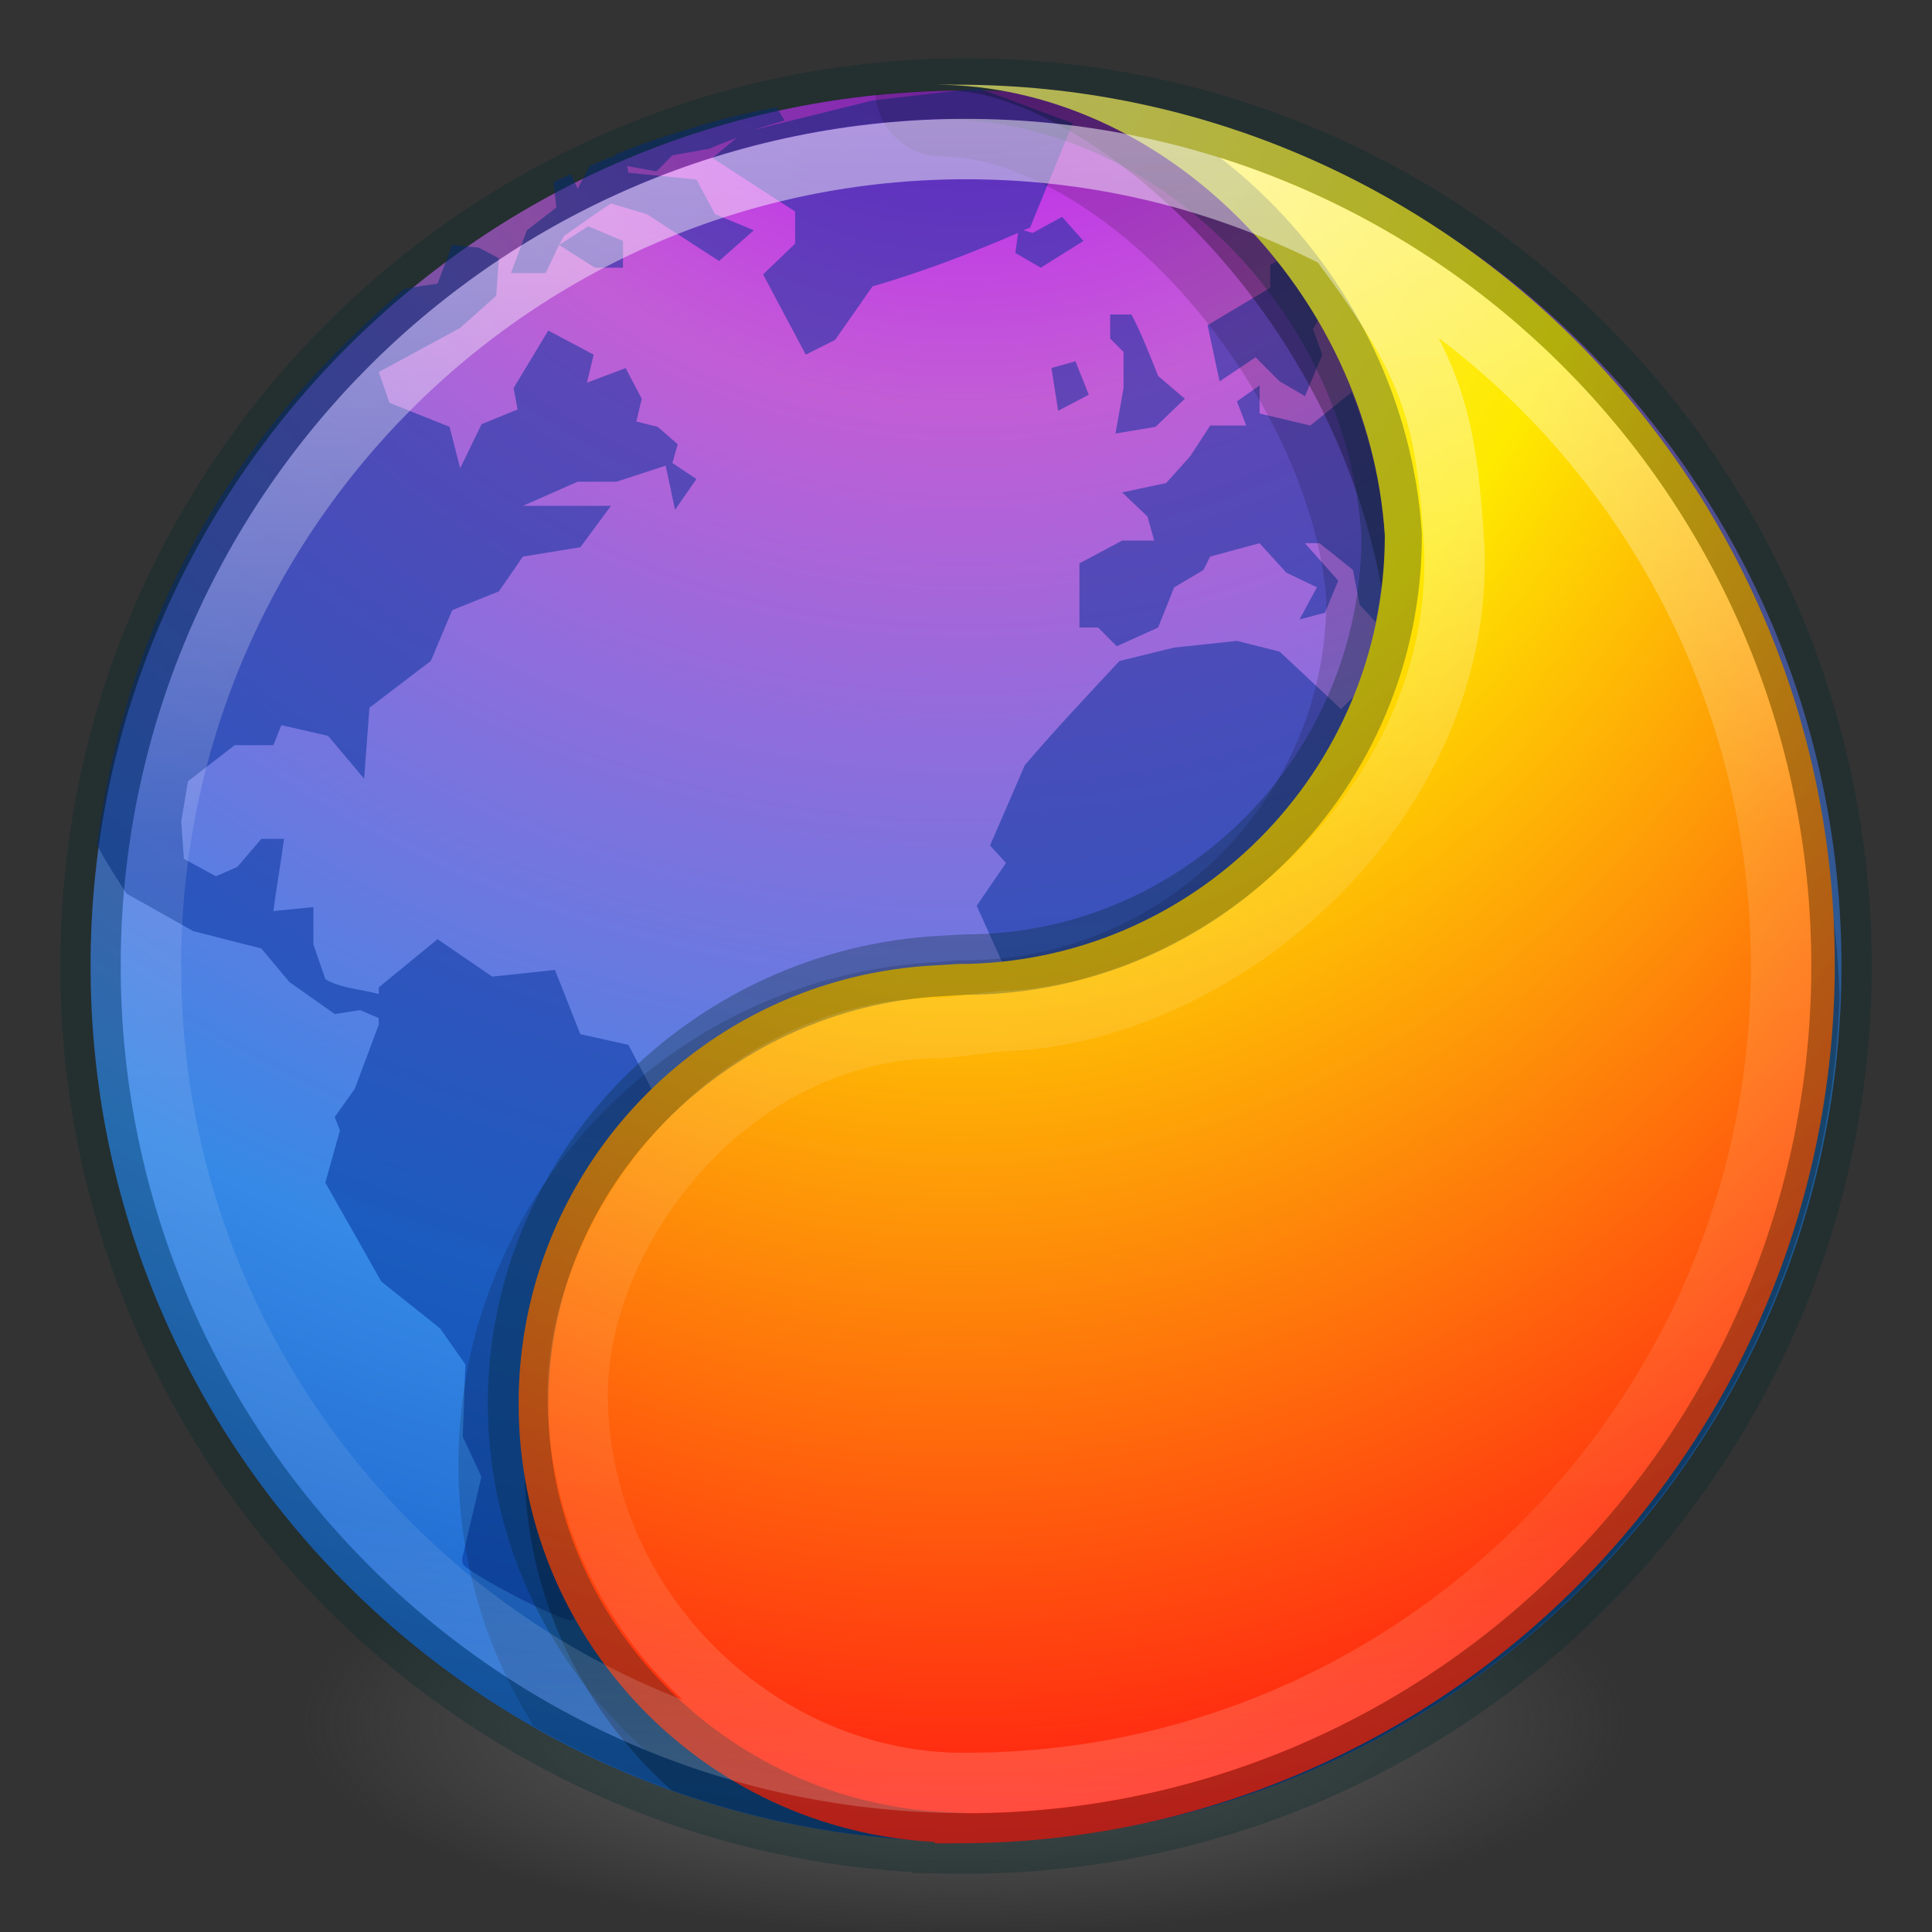 <?xml version="1.0" encoding="UTF-8" standalone="no"?>
<svg
   version="1.1"
   width="32"
   height="32"
   id="svg4505"
   sodipodi:docname="32.svg"
   inkscape:version="1.1.2 (0a00cf5339, 2022-02-04)"
   xmlns:inkscape="http://www.inkscape.org/namespaces/inkscape"
   xmlns:sodipodi="http://sodipodi.sourceforge.net/DTD/sodipodi-0.dtd"
   xmlns:xlink="http://www.w3.org/1999/xlink"
   xmlns="http://www.w3.org/2000/svg"
   xmlns:svg="http://www.w3.org/2000/svg"
   xmlns:rdf="http://www.w3.org/1999/02/22-rdf-syntax-ns#"
   xmlns:cc="http://creativecommons.org/ns#"
   xmlns:dc="http://purl.org/dc/elements/1.1/">
  <rect width="100%" height="100%" fill="#333333" stroke="none"/>
  <sodipodi:namedview
     id="namedview39"
     pagecolor="#ffffff"
     bordercolor="#666666"
     borderopacity="1.0"
     inkscape:pageshadow="2"
     inkscape:pageopacity="0.0"
     inkscape:pagecheckerboard="0"
     showgrid="false"
     inkscape:zoom="20.48"
     inkscape:cx="15.454102"
     inkscape:cy="23.291016"
     inkscape:window-width="1920"
     inkscape:window-height="1019"
     inkscape:window-x="0"
     inkscape:window-y="30"
     inkscape:window-maximized="1"
     inkscape:current-layer="svg4505" />
  <defs
     id="defs4507">
    <linearGradient
       id="linearGradient3820-7-2-2">
      <stop
         id="stop3822-2-6-36"
         style="stop-color:#3d3d3d;stop-opacity:1"
         offset="0" />
      <stop
         id="stop3864-8-7-6"
         style="stop-color:#686868;stop-opacity:0.498"
         offset="0.5" />
      <stop
         id="stop3824-1-2-4"
         style="stop-color:#686868;stop-opacity:0"
         offset="1" />
    </linearGradient>
    <radialGradient
       cx="99.157"
       cy="186.171"
       r="62.769"
       fx="99.157"
       fy="186.171"
       id="radialGradient3043"
       xlink:href="#linearGradient3820-7-2-2"
       gradientUnits="userSpaceOnUse"
       gradientTransform="matrix(0.175,0,0,0.056,-1.377,18.119)" />
    <linearGradient
       id="linearGradient2867-449-88-871-390-598-476-591-434-148-57-177-3-8">
      <stop
         id="stop3750-8-9"
         style="stop-color:#c000ff;stop-opacity:1"
         offset="0" />
      <stop
         id="stop3752-3-2"
         style="stop-color:#c25dd6;stop-opacity:1"
         offset="0.262" />
      <stop
         id="stop3754-7-2"
         style="stop-color:#3689e6;stop-opacity:1"
         offset="0.705" />
      <stop
         id="stop3756-9-3"
         style="stop-color:#0d52bf;stop-opacity:1"
         offset="1" />
    </linearGradient>
    <radialGradient
       xlink:href="#linearGradient2867-449-88-871-390-598-476-591-434-148-57-177-3-8"
       id="radialGradient3146"
       gradientUnits="userSpaceOnUse"
       gradientTransform="matrix(0,1.767,-1.87,-4.8107771e-8,31.799,-9.591)"
       cx="3.972"
       cy="8.45"
       fx="3.972"
       fy="8.45"
       r="20" />
    <linearGradient
       id="linearGradient4806-9">
      <stop
         offset="0"
         style="stop-color:#ffffff;stop-opacity:1"
         id="stop4808-49" />
      <stop
         offset="0.424"
         style="stop-color:#ffffff;stop-opacity:0.235"
         id="stop4810-05" />
      <stop
         offset="0.821"
         style="stop-color:#ffffff;stop-opacity:0.157"
         id="stop4812-6" />
      <stop
         offset="1"
         style="stop-color:#ffffff;stop-opacity:0.392"
         id="stop4814-7" />
    </linearGradient>
    <linearGradient
       gradientTransform="matrix(1.119,0,0,1.122,-64.797,-15.267)"
       gradientUnits="userSpaceOnUse"
       xlink:href="#linearGradient4806-9"
       id="linearGradient4338-5-6"
       y2="40.496"
       x2="71.204"
       y1="15.369"
       x1="71.204" />
    <radialGradient
       gradientTransform="matrix(0,2.776,-2.188,-3.1515899e-8,34.375,-2.076)"
       gradientUnits="userSpaceOnUse"
       xlink:href="#linearGradient4223"
       id="radialGradient3126-7-25-24"
       fy="8.45"
       fx="0.667"
       r="20"
       cy="8.45"
       cx="-1.265" />
    <linearGradient
       id="linearGradient4526"
       inkscape:swatch="solid">
      <stop
         style="stop-color:#ffffff;stop-opacity:1;"
         offset="0"
         id="stop4528" />
    </linearGradient>
    <linearGradient
       id="linearGradient4223">
      <stop
         offset="0"
         style="stop-color:#fff480;stop-opacity:1"
         id="stop4225" />
      <stop
         offset="0.262"
         style="stop-color:#fee900;stop-opacity:1"
         id="stop4227" />
      <stop
         offset="0.661"
         style="stop-color:#ff0015;stop-opacity:1"
         id="stop4229" />
      <stop
         offset="1"
         style="stop-color:#911204;stop-opacity:1"
         id="stop4231" />
    </linearGradient>
  </defs>
  <path
     d="m 27,28.5 a 11,3.5 0 1 1 -22,0 11,3.5 0 1 1 22,0 z"
     id="path3818-0-2"
     style="fill:url(#radialGradient3043);fill-opacity:1;stroke:none" />
  <path
     d="M 16,1.5 C 7.999,1.5 1.5,7.999 1.5,16 1.5,24.001 7.999,30.5 16,30.5 24.001,30.5 30.5,24.001 30.5,16 30.5,7.999 24.001,1.5 16,1.5 z"
     id="path2555"
     style="color:#000000;fill:url(#radialGradient3146);fill-opacity:1;fill-rule:nonzero;stroke:none;stroke-width:1;marker:none;visibility:visible;display:inline;overflow:visible;enable-background:accumulate" />
  <path
     d="m 16.177,1.465 -1.724,0.199 -1.967,0.487 c 0.166,-0.055 0.336,-0.102 0.508,-0.155 L 12.861,1.775 c -0.413,0.083 -0.816,0.172 -1.216,0.288 -0.02,0.006 -0.046,0.016 -0.066,0.022 -0.469,0.138 -0.923,0.284 -1.37,0.465 l -0.044,0.044 -0.088,0.022 C 9.974,2.66 9.868,2.705 9.767,2.75 L 9.568,3.127 9.457,2.883 c -0.092,0.043 -0.197,0.088 -0.287,0.133 l 0.044,0.421 -0.486,0.377 -0.265,0.709 0.575,0 0.221,-0.465 0.088,-0.155 C 9.603,3.73 9.859,3.536 10.12,3.371 l 0.597,0.177 c 0.396,0.255 0.797,0.521 1.194,0.775 L 12.485,3.814 11.844,3.548 11.535,2.972 10.408,2.861 l -0.022,-0.111 0.486,0.089 0.265,-0.266 0.619,-0.111 c 0.144,-0.066 0.297,-0.123 0.442,-0.177 l -0.398,0.332 1.37,0.886 0,0.532 -0.531,0.51 0.707,1.329 0.486,-0.244 0.619,-0.886 C 15.309,4.493 16.054,4.205 16.862,3.858 l -0.044,0.332 0.42,0.244 0.707,-0.443 -0.354,-0.399 -0.486,0.266 -0.155,-0.044 c 0.035,-0.015 0.075,-0.029 0.111,-0.044 l 0.707,-1.728 -1.547,-0.576 c -0.02,-4.375e-4 -0.024,3.581e-4 -0.044,0 z m -6.919,2.592 0.597,0.377 0.464,0 0,-0.443 L 9.744,3.747 Z m -1.768,0 -0.243,0.642 c 0,0 -0.439,0.062 -0.553,0.089 -1.455,1.271 -4.401,4.015 -5.084,9.194 0.027,0.12 0.486,0.82 0.486,0.82 l 1.105,0.62 1.127,0.288 0.464,0.554 0.752,0.532 0.42,-0.066 0.309,0.133 0,0.111 -0.398,1.063 -0.332,0.465 0.088,0.222 -0.243,0.864 0.928,1.639 0.973,0.775 0.42,0.598 -0.044,1.196 0.309,0.665 -0.309,1.307 c -0.005,0.016 -0.02,0.068 0,0.133 0.041,0.131 1.707,1.005 1.813,0.931 0.026,-0.019 0.021,-0.027 0.044,-0.044 -0.588,-1.049 -0.928,-2.255 -0.928,-3.545 0,-2.042 0.856,-3.865 2.21,-5.184 L 10.408,17.306 9.612,17.129 9.192,16.065 8.153,16.176 7.247,15.556 l -0.973,0.798 0,0.111 C 5.985,16.385 5.647,16.37 5.39,16.22 l -0.199,-0.576 0,-0.62 -0.663,0.066 c 0.053,-0.398 0.123,-0.798 0.177,-1.196 l -0.376,0 -0.398,0.465 -0.354,0.155 -0.531,-0.288 -0.044,-0.62 0.111,-0.665 0.774,-0.598 0.641,0 L 4.66,12.011 5.434,12.188 6.031,12.897 6.119,11.723 7.136,10.947 7.49,10.106 8.263,9.795 8.661,9.219 9.612,9.064 10.12,8.378 l -1.459,0 0.906,-0.399 0.641,0 0.818,-0.266 0.155,0.731 L 11.535,7.934 11.137,7.669 11.225,7.358 10.894,7.07 10.54,6.982 10.629,6.605 10.363,6.096 9.722,6.339 9.833,5.874 9.081,5.475 8.507,6.428 8.573,6.782 7.976,7.026 7.622,7.757 7.446,7.07 6.451,6.672 6.274,6.162 7.622,5.431 8.219,4.899 8.263,4.279 7.932,4.102 Z m 13.661,0.266 -0.111,0.066 0,0.377 -1.039,0.62 0.199,0.931 0.597,-0.399 0.398,0.399 0.42,0.244 0.287,-0.687 -0.155,-0.421 0.088,-0.155 C 21.631,4.95 21.4,4.636 21.15,4.323 Z m -2.763,0.886 0,0.399 0.221,0.222 0,0.598 -0.133,0.753 0.663,-0.111 0.486,-0.465 -0.442,-0.377 C 19.043,5.876 18.916,5.548 18.741,5.209 Z m -0.575,0.775 -0.398,0.111 0.111,0.709 0.508,-0.266 z m 3.05,0.399 -0.376,0.266 0.155,0.399 -0.597,0 -0.332,0.51 -0.398,0.443 -0.729,0.155 0.42,0.399 0.111,0.399 -0.531,0 -0.707,0.377 0,1.063 0.309,0 0.309,0.31 0.685,-0.31 0.265,-0.665 0.486,-0.288 0.111,-0.222 0.818,-0.222 0.442,0.487 0.508,0.244 -0.287,0.532 0.42,-0.111 0.221,-0.532 -0.553,-0.62 0.243,0 0.553,0.443 0.111,0.576 0.265,0.288 C 22.881,9.843 22.941,9.354 22.941,8.865 22.888,8.034 22.685,7.249 22.388,6.494 l -0.685,0.554 -0.84,-0.199 z m -0.376,4.232 -1.039,0.111 -0.906,0.222 c -0.521,0.56 -1.076,1.147 -1.569,1.728 l -0.575,1.329 0.265,0.288 -0.486,0.709 0.42,0.931 c 2.647,-0.278 4.875,-2.026 5.836,-4.409 l -0.221,0.222 -1.017,-0.953 z"
     id="path6534-2"
     style="color:#000000;display:inline;overflow:visible;visibility:visible;opacity:0.5;fill:#002e99;fill-opacity:1;fill-rule:nonzero;stroke:none;stroke-width:1;marker:none;enable-background:accumulate" />
  <g
     id="g4341"
     transform="translate(41.927,-0.454)">
    <path
       style="color:#000000;display:inline;overflow:visible;visibility:visible;opacity:0.3;fill:#000000;fill-opacity:1;fill-rule:nonzero;stroke:none;stroke-width:1;marker:none;enable-background:accumulate"
       id="path2555-1-30-7"
       d="m -26.209,1.954 c 2.284,0 7.344,4.086 7.344,10.214 0,3.897 -3.187,5.286 -7.094,5.286 l -0.375,0.031 c -3.836,0.194 -6.906,3.344 -6.906,7.219 0,2.147 0.947,4.082 2.438,5.406 1.523,0.544 3.167,0.844 4.875,0.844 7.83,0 14.2,-6.235 14.469,-14 -0.264,-7.798 -6.632,-14.981 -14.469,-15 -0.011,0 -0.021,-2.3e-5 -0.031,0 -0.083,0 -0.167,0 -0.25,0 z" />
    <path
       style="color:#000000;display:inline;overflow:visible;visibility:visible;opacity:0.15;fill:#000000;fill-opacity:1;fill-rule:nonzero;stroke:none;stroke-width:1;marker:none;enable-background:accumulate"
       id="path4390"
       d="m -25.927,1.954 c -0.511,0 -1.003,0.011 -1.5,0.062 a 1.108,1.108 0 0 0 1.094,1.031 c 1.217,0 2.795,0.899 4.062,2.344 1.254,1.429 2.188,3.326 2.312,5 10e-4,0.019 -0.001,0.044 0,0.062 -0.034,3.264 -2.713,5.906 -6,5.906 a 1.108,1.108 0 0 0 -0.094,0 l -0.344,0.031 -0.031,0 c -4.396,0.239 -7.906,3.863 -7.906,8.312 0,1.601 0.458,3.09 1.25,4.344 2.115,1.207 4.55,1.906 7.156,1.906 8.001,0 14.5,-6.499 14.5,-14.5 0,-8.001 -6.499,-14.5 -14.5,-14.5 z" />
  </g>
  <path
     d="m 15.484,1.403 c 3.775,0 7.194,3.432 7.453,7.469 5e-6,3.915 -3.174,7.095 -7.08,7.095 l -0.373,0.023 c -3.836,0.195 -6.894,3.366 -6.894,7.259 0,3.892 3.058,7.063 6.894,7.259 l 0,0.023 c 0.124,0.003 0.247,0 0.373,0 8.018,0 14.533,-6.529 14.533,-14.564 0,-8.035 -6.515,-14.564 -14.533,-14.564 -0.125,0 -0.248,-0.003 -0.373,5.9e-6 z"
     id="path2555-1-1"
     style="color:#000000;display:inline;overflow:visible;visibility:visible;fill:url(#radialGradient3126-7-25-24);fill-opacity:1;fill-rule:nonzero;stroke:none;stroke-width:1;marker:none;enable-background:accumulate" />
  <path
     d="m 15.602,1.477 c 3.775,0 7.19,3.351 7.449,7.388 5e-6,3.915 -3.167,7.112 -7.073,7.112 l -0.376,0.022 c -3.836,0.195 -7.022,3.352 -7.022,7.245 0,3.892 3.186,7.072 7.022,7.267 l 0,0.022 c 0.124,0.003 0.251,0 0.376,0 M 16,1.466 c -8.001,0 -14.501,6.514 -14.501,14.534 0,8.019 6.5,14.534 14.501,14.534 8.001,0 14.501,-6.514 14.501,-14.534 C 30.501,7.98 24.001,1.466 16,1.466 Z"
     id="path3871"
     style="color:#000000;display:inline;overflow:visible;visibility:visible;opacity:0.3;fill:none;stroke:#002728;stroke-width:1;marker:none;enable-background:accumulate;stroke-opacity:1" />
  <path
     d="m 29.5,16 c 0,7.473 -6.044,13.531 -13.5,13.531 C 8.544,29.531 2.5,23.473 2.5,16 2.5,8.527 8.544,2.469 16,2.469 23.456,2.469 29.5,8.527 29.5,16 Z M 22.202,4.015 c 1.569,2.092 1.749,2.908 1.885,5.033 0.173,4.235 -3.828,7.733 -7.467,7.865 -0.341,0.027 -0.711,0.088 -1.031,0.113 -3.49,0 -6.021,3.349 -6.021,6.064 0,3.434 2.82,6.268 6.086,6.434"
     id="path4762-7"
     style="color:#000000;display:inline;overflow:visible;visibility:visible;opacity:0.5;fill:none;stroke:url(#linearGradient4338-5-6);stroke-width:1;stroke-linecap:round;stroke-linejoin:round;stroke-miterlimit:4;stroke-dasharray:none;stroke-dashoffset:0;stroke-opacity:1;marker:none;enable-background:accumulate" />
</svg>
